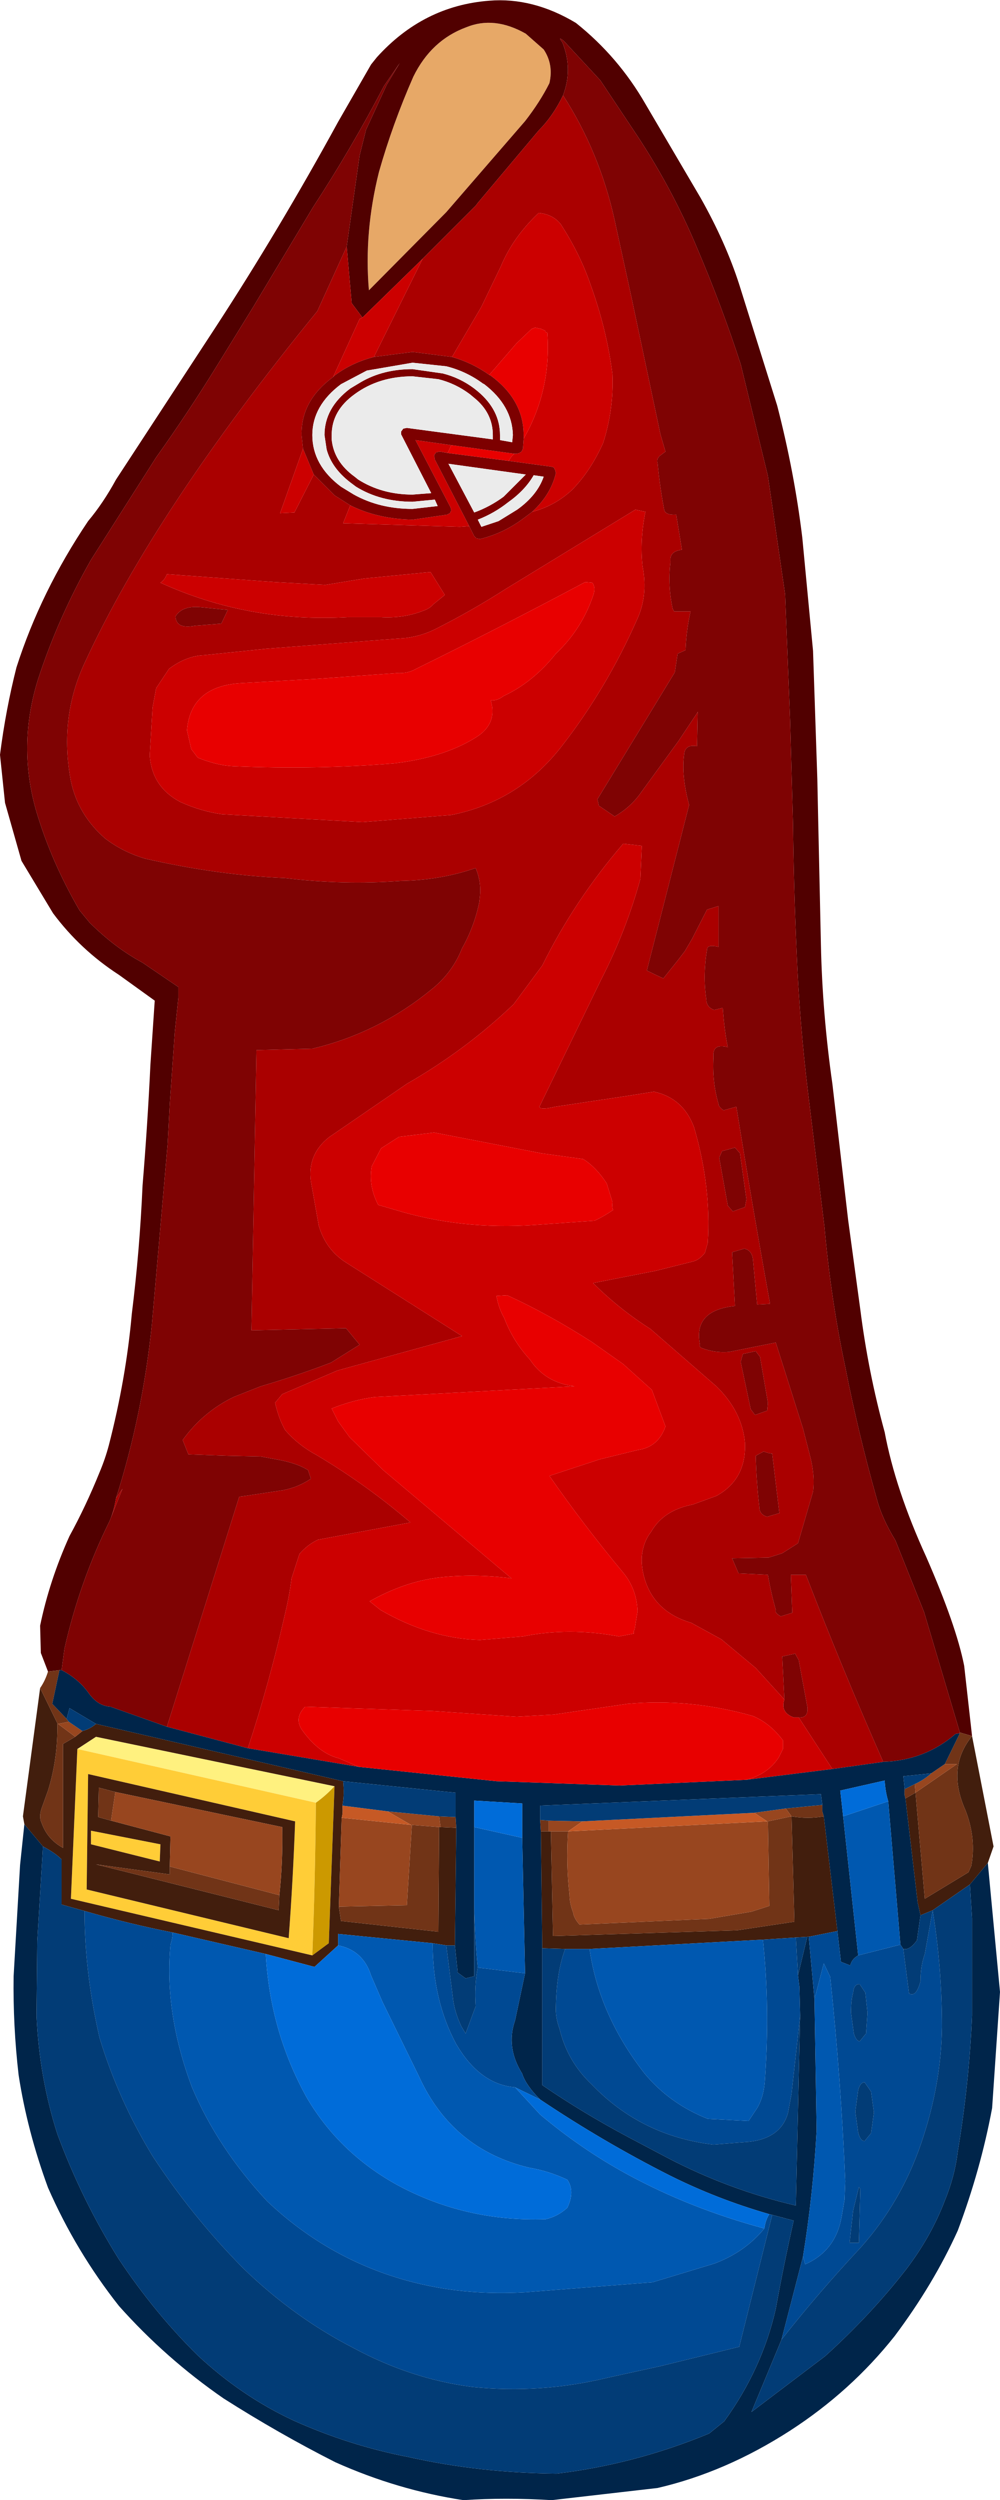 <?xml version="1.0" encoding="UTF-8" standalone="no"?>
<svg xmlns:ffdec="https://www.free-decompiler.com/flash" xmlns:xlink="http://www.w3.org/1999/xlink" ffdec:objectType="shape" height="174.4px" width="69.8px" xmlns="http://www.w3.org/2000/svg">
  <g transform="matrix(1.0, 0.0, 0.0, 1.0, 32.6, 136.0)">
    <path d="M5.75 -130.2 Q5.1 -128.9 4.05 -127.55 L-1.45 -121.2 -6.85 -115.75 Q-7.2 -119.8 -6.15 -124.0 -5.2 -127.35 -3.75 -130.65 -2.5 -133.2 -0.05 -134.1 1.9 -134.9 4.1 -133.65 L5.35 -132.55 Q6.05 -131.5 5.75 -130.2" fill="#e7a867" fill-rule="evenodd" stroke="none"/>
    <path d="M34.4 -15.15 L31.9 -23.55 29.9 -28.55 Q28.95 -30.1 28.6 -31.45 27.3 -36.05 26.4 -40.65 25.4 -45.35 24.95 -50.4 L23.8 -59.8 Q23.2 -64.75 23.0 -69.7 22.8 -74.15 22.75 -78.6 L22.55 -85.75 22.2 -94.55 21.0 -102.8 19.1 -110.6 Q17.8 -114.6 16.1 -118.6 14.25 -123.05 11.5 -127.1 L9.3 -130.4 6.75 -133.15 Q6.3 -133.5 6.65 -133.05 7.4 -131.2 6.7 -129.35 6.0 -127.9 5.0 -126.9 L0.75 -121.85 0.6 -121.65 -1.95 -119.1 -3.1 -117.95 -7.3 -113.85 -8.05 -114.85 -8.4 -118.8 -7.5 -125.15 -7.05 -126.95 -5.6 -130.1 -4.7 -131.6 -5.8 -130.0 Q-8.1 -125.6 -10.75 -121.55 L-14.95 -114.55 -17.45 -110.5 Q-19.45 -107.25 -21.7 -104.1 L-26.25 -96.95 Q-28.55 -92.9 -29.95 -88.6 -31.4 -83.95 -30.05 -79.35 -29.0 -75.85 -27.05 -72.5 L-26.35 -71.65 Q-24.6 -69.9 -22.65 -68.85 L-20.15 -67.15 -20.15 -67.05 -20.15 -66.4 -20.4 -64.0 -20.75 -59.0 -20.9 -56.2 -22.0 -43.6 Q-22.65 -37.3 -24.5 -31.5 -24.65 -30.6 -24.95 -29.9 -27.05 -25.65 -28.1 -21.0 L-28.3 -19.5 -28.45 -19.5 -29.25 -19.4 -29.75 -20.7 -29.8 -22.6 Q-29.15 -25.75 -27.75 -28.85 -26.6 -30.95 -25.65 -33.3 -25.25 -34.25 -25.0 -35.2 -23.8 -39.85 -23.4 -44.35 -22.85 -48.75 -22.65 -53.3 -22.3 -57.55 -22.1 -61.75 L-21.8 -66.2 -24.3 -68.0 Q-27.0 -69.75 -28.9 -72.3 L-31.1 -75.95 -32.25 -80.0 -32.6 -83.35 Q-32.2 -86.5 -31.45 -89.45 -29.75 -94.75 -26.45 -99.65 -25.4 -100.9 -24.5 -102.55 L-17.6 -113.1 Q-13.1 -120.0 -9.0 -127.5 L-6.7 -131.5 -6.3 -132.0 Q-3.05 -135.6 1.55 -135.95 4.6 -136.2 7.6 -134.4 10.55 -132.05 12.45 -128.75 L16.3 -122.2 Q18.05 -119.1 19.0 -116.15 L21.65 -107.7 Q22.85 -103.05 23.4 -98.5 L24.15 -90.6 24.45 -81.65 24.5 -79.25 24.7 -70.1 Q24.8 -65.3 25.5 -60.4 L26.6 -50.9 27.45 -44.65 Q28.0 -40.3 29.15 -36.1 29.9 -32.1 32.05 -27.4 34.15 -22.6 34.7 -19.8 L35.25 -14.9 34.4 -15.15 M5.75 -130.2 Q6.05 -131.5 5.35 -132.55 L4.1 -133.65 Q1.9 -134.9 -0.05 -134.1 -2.5 -133.2 -3.75 -130.65 -5.2 -127.35 -6.15 -124.0 -7.2 -119.8 -6.85 -115.75 L-1.45 -121.2 4.05 -127.55 Q5.1 -128.9 5.75 -130.2" fill="#510000" fill-rule="evenodd" stroke="none"/>
    <path d="M6.7 -129.35 Q9.25 -125.4 10.3 -120.65 L11.5 -115.15 13.5 -105.7 13.85 -104.5 13.45 -104.2 Q13.2 -103.95 13.3 -103.7 13.45 -102.1 13.75 -100.5 13.8 -100.05 14.6 -100.1 L15.0 -97.65 Q14.1 -97.55 14.2 -96.8 14.0 -95.2 14.35 -93.55 L14.45 -93.35 15.6 -93.35 Q15.3 -92.0 15.25 -90.65 L14.7 -90.4 14.5 -89.1 9.1 -80.25 9.2 -79.8 10.3 -79.05 Q11.45 -79.7 12.2 -80.8 L14.75 -84.3 16.05 -86.25 16.1 -86.35 16.05 -83.95 Q15.2 -84.1 15.15 -83.35 14.95 -81.9 15.5 -79.85 L12.55 -68.3 Q13.05 -68.05 13.7 -67.75 L14.7 -69.0 15.2 -69.65 15.7 -70.5 16.75 -72.55 17.55 -72.8 17.55 -69.95 Q16.75 -70.15 16.75 -69.75 16.45 -67.95 16.7 -66.3 16.7 -65.75 17.25 -65.55 L17.85 -65.7 Q17.95 -64.2 18.2 -62.95 17.1 -63.25 17.2 -62.25 17.1 -60.55 17.55 -59.0 17.55 -58.8 17.9 -58.55 L18.8 -58.8 Q19.9 -51.95 21.15 -45.05 L20.25 -45.0 19.95 -48.2 Q19.85 -48.8 19.35 -48.9 L18.5 -48.65 18.7 -44.9 Q15.8 -44.6 16.25 -42.25 16.2 -42.15 16.3 -42.0 17.3 -41.6 18.3 -41.7 L21.55 -42.35 23.45 -36.35 23.9 -34.6 Q24.3 -33.15 24.15 -31.95 L23.1 -28.35 22.0 -27.65 21.05 -27.35 18.5 -27.3 18.95 -26.25 21.0 -26.15 Q21.2 -24.95 21.55 -23.7 21.45 -23.5 21.9 -23.25 L22.7 -23.5 22.6 -26.15 23.65 -26.15 Q26.2 -19.55 29.05 -13.1 L25.5 -12.6 23.15 -16.2 Q23.85 -16.15 23.75 -16.95 L23.15 -20.2 22.9 -20.65 22.0 -20.45 22.15 -17.45 20.15 -19.65 17.75 -21.65 15.65 -22.8 Q13.1 -23.55 12.4 -25.85 12.15 -26.7 12.2 -27.45 12.3 -28.45 12.85 -29.15 13.7 -30.65 15.75 -31.05 L17.4 -31.65 Q19.5 -32.8 19.4 -35.35 19.2 -37.55 17.4 -39.3 L12.8 -43.3 Q10.6 -44.7 8.8 -46.5 L13.15 -47.35 15.75 -48.0 Q16.2 -48.1 16.6 -48.6 L16.8 -49.3 Q17.05 -53.25 15.85 -57.35 15.1 -59.4 13.05 -59.85 L11.15 -59.55 6.15 -58.8 Q5.1 -58.55 5.05 -58.8 L9.35 -67.65 Q11.1 -71.05 12.1 -74.7 L12.2 -77.0 10.9 -77.15 Q7.5 -73.2 5.25 -68.65 L3.25 -65.95 Q-0.1 -62.75 -4.2 -60.4 L-9.45 -56.8 -9.6 -56.7 Q-11.15 -55.5 -10.9 -53.6 L-10.35 -50.5 Q-9.85 -48.8 -8.4 -47.9 L-0.35 -42.8 -9.05 -40.4 -12.9 -38.75 -13.4 -38.15 Q-13.15 -37.05 -12.7 -36.25 -11.8 -35.2 -10.5 -34.5 -7.05 -32.45 -3.95 -29.8 L-10.4 -28.6 Q-11.15 -28.25 -11.7 -27.6 L-12.25 -25.9 Q-12.4 -24.7 -12.7 -23.45 -13.8 -18.6 -15.3 -14.05 L-20.95 -15.55 -15.9 -31.6 -15.5 -31.65 -12.85 -32.05 Q-11.8 -32.25 -10.9 -32.85 L-11.1 -33.45 Q-11.8 -33.9 -13.05 -34.15 L-14.4 -34.4 -16.65 -34.45 -19.45 -34.55 -19.85 -35.55 Q-18.45 -37.5 -16.3 -38.55 L-14.4 -39.3 Q-11.85 -40.05 -9.5 -40.95 L-7.5 -42.2 -8.45 -43.35 -15.05 -43.2 -14.7 -62.75 -10.8 -62.85 Q-6.15 -63.95 -2.4 -67.05 -1.0 -68.2 -0.35 -69.85 0.5 -71.35 0.85 -73.05 L0.9 -73.5 Q1.0 -74.5 0.6 -75.45 -1.85 -74.6 -4.65 -74.55 -8.6 -74.25 -12.7 -74.75 -17.4 -74.95 -22.45 -76.1 -24.0 -76.55 -25.25 -77.5 -27.15 -79.15 -27.65 -81.5 -28.5 -85.95 -26.65 -89.85 -21.75 -100.45 -10.45 -114.3 L-8.4 -118.8 -8.05 -114.85 -7.3 -113.85 -7.5 -113.75 -9.35 -109.7 Q-11.6 -108.05 -11.55 -105.65 L-11.45 -104.7 -13.05 -100.2 -12.05 -100.25 -10.7 -102.9 -9.25 -101.45 -8.15 -100.75 -8.65 -99.5 -0.5 -99.25 0.15 -99.3 0.5 -98.6 0.65 -98.45 0.9 -98.4 Q2.55 -98.8 3.95 -99.85 L4.55 -100.3 Q6.1 -100.7 7.3 -101.8 8.6 -103.1 9.5 -105.1 10.25 -107.45 10.15 -109.9 9.75 -113.05 8.6 -116.2 7.9 -118.25 6.55 -120.35 6.0 -121.05 5.0 -121.15 3.2 -119.45 2.35 -117.4 L1.0 -114.6 -1.05 -111.1 -3.8 -111.45 -6.5 -111.1 -3.1 -117.95 -1.95 -119.1 0.6 -121.65 0.75 -121.85 5.0 -126.9 Q6.0 -127.9 6.7 -129.35 M-24.95 -29.9 Q-24.65 -30.6 -24.5 -31.5 L-24.05 -32.15 -24.95 -29.9 M11.75 -100.45 L2.75 -94.95 Q0.25 -93.35 -2.25 -92.1 -3.15 -91.65 -4.25 -91.5 L-14.0 -90.75 -18.35 -90.3 Q-19.6 -90.25 -20.8 -89.35 L-21.7 -88.0 -21.95 -86.65 -22.15 -83.3 Q-22.0 -81.1 -20.0 -80.05 -18.55 -79.4 -17.1 -79.2 L-7.3 -78.65 -1.1 -79.15 Q3.65 -80.1 6.65 -84.0 9.75 -88.0 11.85 -92.75 12.65 -94.45 12.25 -96.5 12.05 -98.3 12.45 -100.3 L11.75 -100.45 M17.6 -55.25 L18.2 -51.9 18.55 -51.5 19.4 -51.8 19.5 -52.35 19.05 -55.55 18.7 -55.95 17.8 -55.7 17.6 -55.25 M19.1 -41.0 L19.8 -37.7 20.1 -37.3 20.95 -37.6 21.0 -38.15 20.45 -41.35 20.15 -41.75 19.25 -41.55 19.1 -41.0 M20.15 -34.45 Q20.2 -32.6 20.4 -30.9 20.4 -30.35 20.95 -30.2 L21.8 -30.45 21.3 -34.6 21.0 -34.65 20.7 -34.75 20.15 -34.45 M-2.55 -96.1 L-7.15 -95.65 -9.9 -95.2 -13.45 -95.4 -20.95 -95.95 Q-21.1 -95.55 -21.4 -95.35 -15.25 -92.55 -8.3 -92.95 L-6.05 -92.95 Q-4.45 -92.85 -3.05 -93.4 -2.6 -93.55 -2.35 -93.85 L-1.55 -94.5 -2.55 -96.1 M-17.15 -92.5 L-16.7 -93.45 -18.65 -93.65 Q-19.9 -93.75 -20.35 -93.0 -20.3 -92.1 -19.0 -92.35 L-17.15 -92.5" fill="#aa0000" fill-rule="evenodd" stroke="none"/>
    <path d="M6.7 -129.35 Q7.4 -131.2 6.65 -133.05 6.3 -133.5 6.75 -133.15 L9.3 -130.4 11.5 -127.1 Q14.25 -123.05 16.1 -118.6 17.8 -114.6 19.1 -110.6 L21.0 -102.8 22.2 -94.55 22.55 -85.75 22.75 -78.6 Q22.8 -74.15 23.0 -69.7 23.2 -64.75 23.8 -59.8 L24.95 -50.4 Q25.4 -45.35 26.4 -40.65 27.3 -36.05 28.6 -31.45 28.95 -30.1 29.9 -28.55 L31.9 -23.55 34.4 -15.15 34.4 -15.1 34.1 -15.05 Q31.95 -13.2 29.05 -13.1 26.2 -19.55 23.65 -26.15 L22.6 -26.15 22.7 -23.5 21.9 -23.25 Q21.45 -23.5 21.55 -23.7 21.2 -24.95 21.0 -26.15 L18.95 -26.25 18.5 -27.3 21.05 -27.35 22.0 -27.65 23.1 -28.35 24.15 -31.95 Q24.3 -33.15 23.9 -34.6 L23.45 -36.35 21.55 -42.35 18.3 -41.7 Q17.3 -41.6 16.3 -42.0 16.2 -42.15 16.25 -42.25 15.8 -44.6 18.7 -44.9 L18.5 -48.65 19.35 -48.9 Q19.85 -48.8 19.95 -48.2 L20.25 -45.0 21.15 -45.05 Q19.9 -51.95 18.8 -58.8 L17.9 -58.55 Q17.55 -58.8 17.55 -59.0 17.1 -60.55 17.2 -62.25 17.1 -63.25 18.2 -62.95 17.95 -64.2 17.85 -65.7 L17.25 -65.55 Q16.7 -65.75 16.7 -66.3 16.45 -67.95 16.75 -69.75 16.75 -70.15 17.55 -69.95 L17.55 -72.8 16.75 -72.55 15.7 -70.5 15.2 -69.65 14.7 -69.0 13.7 -67.75 Q13.05 -68.05 12.55 -68.3 L15.5 -79.85 Q14.95 -81.9 15.15 -83.35 15.2 -84.1 16.05 -83.95 L16.1 -86.35 16.05 -86.25 14.75 -84.3 12.2 -80.8 Q11.45 -79.7 10.3 -79.05 L9.2 -79.8 9.1 -80.25 14.5 -89.1 14.7 -90.4 15.25 -90.65 Q15.3 -92.0 15.6 -93.35 L14.45 -93.35 14.35 -93.55 Q14.0 -95.2 14.2 -96.8 14.1 -97.55 15.0 -97.65 L14.6 -100.1 Q13.8 -100.05 13.75 -100.5 13.45 -102.1 13.3 -103.7 13.2 -103.95 13.45 -104.2 L13.85 -104.5 13.5 -105.7 11.5 -115.15 10.3 -120.65 Q9.25 -125.4 6.7 -129.35 M-28.3 -19.5 L-28.1 -21.0 Q-27.05 -25.65 -24.95 -29.9 L-24.05 -32.15 -24.5 -31.5 Q-22.65 -37.3 -22.0 -43.6 L-20.9 -56.2 -20.75 -59.0 -20.4 -64.0 -20.15 -66.4 -20.15 -67.05 -20.15 -67.15 -22.65 -68.85 Q-24.6 -69.9 -26.35 -71.65 L-27.05 -72.5 Q-29.0 -75.85 -30.05 -79.35 -31.4 -83.95 -29.95 -88.6 -28.55 -92.9 -26.25 -96.95 L-21.7 -104.1 Q-19.45 -107.25 -17.45 -110.5 L-14.95 -114.55 -10.75 -121.55 Q-8.1 -125.6 -5.8 -130.0 L-4.7 -131.6 -5.6 -130.1 -7.05 -126.95 -7.5 -125.15 -8.4 -118.8 -10.45 -114.3 Q-21.75 -100.45 -26.65 -89.85 -28.5 -85.95 -27.65 -81.5 -27.15 -79.15 -25.25 -77.5 -24.0 -76.55 -22.45 -76.1 -17.4 -74.95 -12.7 -74.75 -8.6 -74.25 -4.65 -74.55 -1.85 -74.6 0.6 -75.45 1.0 -74.5 0.9 -73.5 L0.85 -73.05 Q0.5 -71.35 -0.35 -69.85 -1.0 -68.2 -2.4 -67.05 -6.15 -63.95 -10.8 -62.85 L-14.7 -62.75 -15.05 -43.2 -8.45 -43.35 -7.5 -42.2 -9.5 -40.95 Q-11.85 -40.05 -14.4 -39.3 L-16.3 -38.55 Q-18.45 -37.5 -19.85 -35.55 L-19.45 -34.55 -16.65 -34.45 -14.4 -34.4 -13.05 -34.15 Q-11.8 -33.9 -11.1 -33.45 L-10.9 -32.85 Q-11.8 -32.25 -12.85 -32.05 L-15.5 -31.65 -15.9 -31.6 -20.95 -15.55 -24.9 -16.95 Q-25.8 -17.0 -26.45 -17.95 -27.15 -18.9 -28.3 -19.5 M22.15 -17.45 L22.0 -20.45 22.9 -20.65 23.15 -20.2 23.75 -16.95 Q23.85 -16.15 23.15 -16.2 L22.8 -16.2 Q21.85 -16.55 22.15 -17.45 M20.15 -34.45 L20.7 -34.75 21.0 -34.65 21.3 -34.6 21.8 -30.45 20.95 -30.2 Q20.4 -30.35 20.4 -30.9 20.2 -32.6 20.15 -34.45 M19.1 -41.0 L19.25 -41.55 20.15 -41.75 20.45 -41.35 21.0 -38.15 20.95 -37.6 20.1 -37.3 19.8 -37.7 19.1 -41.0 M17.6 -55.25 L17.8 -55.7 18.7 -55.95 19.05 -55.55 19.5 -52.35 19.4 -51.8 18.55 -51.5 18.2 -51.9 17.6 -55.25 M-17.15 -92.5 L-19.0 -92.35 Q-20.3 -92.1 -20.35 -93.0 -19.9 -93.75 -18.65 -93.65 L-16.7 -93.45 -17.15 -92.5" fill="#7f0303" fill-rule="evenodd" stroke="none"/>
    <path d="M-7.3 -113.85 L-3.1 -117.95 -6.5 -111.1 Q-8.05 -110.7 -9.25 -109.8 L-9.35 -109.7 -7.5 -113.75 -7.3 -113.85 M-1.05 -111.1 L1.0 -114.6 2.35 -117.4 Q3.2 -119.45 5.0 -121.15 6.0 -121.05 6.55 -120.35 7.9 -118.25 8.6 -116.2 9.75 -113.05 10.15 -109.9 10.25 -107.45 9.5 -105.1 8.6 -103.1 7.3 -101.8 6.1 -100.7 4.55 -100.3 5.85 -101.5 6.2 -103.0 L6.15 -103.2 6.05 -103.4 5.85 -103.45 2.9 -103.85 3.1 -104.15 3.3 -104.35 3.45 -104.35 3.65 -104.4 3.8 -104.5 3.9 -104.7 3.95 -105.4 Q5.9 -108.8 5.6 -112.8 5.45 -112.8 5.45 -112.95 5.25 -113.0 5.2 -113.05 L4.75 -113.15 4.5 -113.05 3.45 -112.05 1.55 -109.85 Q0.35 -110.7 -1.05 -111.1 M0.15 -99.3 L-0.5 -99.25 -8.65 -99.5 -8.15 -100.75 Q-6.25 -99.8 -3.8 -99.75 L-1.4 -100.1 -1.2 -100.2 -1.1 -100.4 -1.15 -100.6 -3.6 -105.3 -1.1 -104.95 -1.35 -104.4 -1.9 -104.5 -2.15 -104.45 -2.3 -104.25 -2.25 -103.95 0.15 -99.3 M-10.7 -102.9 L-12.05 -100.25 -13.05 -100.2 -11.45 -104.7 -10.7 -102.9 M11.75 -100.45 L12.45 -100.3 Q12.05 -98.3 12.25 -96.5 12.65 -94.45 11.85 -92.75 9.75 -88.0 6.65 -84.0 3.65 -80.1 -1.1 -79.15 L-7.3 -78.65 -17.1 -79.2 Q-18.55 -79.4 -20.0 -80.05 -22.0 -81.1 -22.15 -83.3 L-21.95 -86.65 -21.7 -88.0 -20.8 -89.35 Q-19.6 -90.25 -18.35 -90.3 L-14.0 -90.75 -4.25 -91.5 Q-3.15 -91.65 -2.25 -92.1 0.25 -93.35 2.75 -94.95 L11.75 -100.45 M6.2 -90.4 Q8.0 -92.1 8.8 -94.45 9.0 -95.0 8.75 -95.35 L8.25 -95.4 Q2.05 -92.1 -3.55 -89.35 -4.15 -89.0 -4.9 -89.05 L-10.45 -88.65 -15.75 -88.35 Q-19.3 -88.15 -19.55 -85.05 L-19.25 -83.75 -18.8 -83.15 Q-17.45 -82.6 -16.3 -82.55 -10.5 -82.3 -5.1 -82.75 -1.65 -83.15 0.6 -84.55 2.15 -85.5 1.65 -87.15 2.1 -87.1 2.55 -87.45 4.6 -88.4 6.2 -90.4 M-15.3 -14.05 Q-13.8 -18.6 -12.7 -23.45 -12.4 -24.7 -12.25 -25.9 L-11.7 -27.6 Q-11.15 -28.25 -10.4 -28.6 L-3.95 -29.8 Q-7.05 -32.45 -10.5 -34.5 -11.8 -35.2 -12.7 -36.25 -13.15 -37.05 -13.4 -38.15 L-12.9 -38.75 -9.05 -40.4 -0.35 -42.8 -8.4 -47.9 Q-9.85 -48.8 -10.35 -50.5 L-10.9 -53.6 Q-11.15 -55.5 -9.6 -56.7 L-9.45 -56.8 -4.2 -60.4 Q-0.1 -62.75 3.25 -65.95 L5.25 -68.65 Q7.5 -73.2 10.9 -77.15 L12.2 -77.0 12.1 -74.7 Q11.1 -71.05 9.35 -67.65 L5.05 -58.8 Q5.1 -58.55 6.15 -58.8 L11.15 -59.55 13.05 -59.85 Q15.1 -59.4 15.85 -57.35 17.05 -53.25 16.8 -49.3 L16.6 -48.6 Q16.2 -48.1 15.75 -48.0 L13.15 -47.35 8.8 -46.5 Q10.6 -44.7 12.8 -43.3 L17.4 -39.3 Q19.2 -37.55 19.4 -35.35 19.5 -32.8 17.4 -31.65 L15.75 -31.05 Q13.7 -30.65 12.85 -29.15 12.3 -28.45 12.2 -27.45 12.15 -26.7 12.4 -25.85 13.1 -23.55 15.65 -22.8 L17.75 -21.65 20.15 -19.65 22.15 -17.45 Q21.85 -16.55 22.8 -16.2 L23.15 -16.2 25.5 -12.6 19.5 -11.85 Q21.0 -12.25 21.75 -13.4 L22.05 -14.0 22.05 -14.6 Q21.15 -15.8 19.95 -16.3 15.55 -17.55 11.2 -17.15 L6.05 -16.4 3.45 -16.25 -2.4 -16.65 -11.3 -16.95 Q-12.1 -16.15 -11.5 -15.3 -10.35 -13.7 -8.95 -13.35 L-7.55 -12.75 -15.3 -14.05 M8.9 -50.85 Q9.55 -51.15 10.2 -51.6 10.1 -51.8 10.15 -52.15 L9.75 -53.45 Q9.0 -54.6 8.1 -55.15 L5.2 -55.55 -2.3 -57.0 -4.75 -56.7 -6.0 -55.9 -6.65 -54.65 Q-6.9 -53.3 -6.2 -51.95 L-5.0 -51.6 Q-0.4 -50.2 4.7 -50.55 L8.9 -50.85 M12.9 -39.05 L10.9 -40.85 8.7 -42.4 Q5.65 -44.35 2.8 -45.65 L2.05 -45.6 Q2.2 -44.75 2.6 -44.05 3.2 -42.45 4.4 -41.15 5.45 -39.55 7.5 -39.3 L-6.45 -38.55 Q-7.95 -38.35 -9.45 -37.75 L-9.0 -36.85 -8.2 -35.75 -5.85 -33.45 3.1 -25.9 Q0.45 -26.25 -2.05 -25.95 -4.4 -25.65 -6.8 -24.3 L-6.05 -23.7 Q-2.6 -21.7 0.9 -21.6 L3.9 -21.85 Q7.1 -22.5 10.6 -21.85 L11.65 -22.05 Q11.6 -22.2 11.7 -22.35 L11.9 -23.6 Q11.85 -25.15 10.9 -26.3 8.15 -29.6 5.75 -33.05 L9.25 -34.2 11.9 -34.85 Q13.35 -35.05 13.85 -36.5 L12.9 -39.05 M-2.55 -96.1 L-1.55 -94.5 -2.35 -93.85 Q-2.6 -93.55 -3.05 -93.4 -4.45 -92.85 -6.05 -92.95 L-8.3 -92.95 Q-15.25 -92.55 -21.4 -95.35 -21.1 -95.55 -20.95 -95.95 L-13.45 -95.4 -9.9 -95.2 -7.15 -95.65 -2.55 -96.1" fill="#cc0000" fill-rule="evenodd" stroke="none"/>
    <path d="M-27.2 -14.0 L-25.9 -14.85 -9.25 -11.4 Q-9.85 -10.75 -10.55 -10.25 L-27.2 -14.0" fill="#fff17f" fill-rule="evenodd" stroke="none"/>
    <path d="M-10.8 0.4 L-27.65 -3.55 -27.2 -14.0 -10.55 -10.25 Q-10.6 -4.75 -10.8 0.4 M-26.25 -8.3 L-21.4 -7.35 -21.45 -6.15 -26.25 -7.35 -26.25 -8.3 M-26.45 -12.25 L-26.55 -4.2 -12.45 -0.8 Q-12.15 -4.8 -12.0 -8.95 L-26.45 -12.25" fill="#ffcd37" fill-rule="evenodd" stroke="none"/>
    <path d="M-9.25 -11.4 L-9.65 -0.45 -10.8 0.4 Q-10.6 -4.75 -10.55 -10.25 -9.85 -10.75 -9.25 -11.4" fill="#cc9900" fill-rule="evenodd" stroke="none"/>
    <path d="M5.7 -8.25 L5.85 -8.25 6.0 -0.95 18.85 -1.35 22.85 -1.95 22.65 -9.3 Q23.8 -9.1 24.9 -9.3 L25.85 -1.3 23.85 -0.9 23.75 -0.9 22.95 -0.85 20.65 -0.7 8.55 -0.05 6.85 -0.05 5.25 -0.1 5.15 -8.25 5.7 -8.25 M-29.6 -7.2 L-30.9 -8.75 -31.0 -9.3 -29.8 -18.25 -28.6 -15.8 Q-28.55 -13.35 -29.25 -11.1 L-29.7 -9.85 Q-29.9 -9.25 -29.7 -8.85 -29.3 -7.7 -28.2 -7.1 L-28.2 -14.35 -27.35 -14.85 -26.85 -15.25 Q-26.3 -15.4 -25.9 -15.75 L-8.65 -11.75 Q-8.55 -10.8 -8.7 -10.05 -8.65 -9.55 -8.75 -9.2 L-8.95 -3.0 -8.8 -2.0 -2.0 -1.25 -1.95 -8.55 -1.85 -8.55 -0.75 -8.5 -0.85 -0.3 -1.45 -0.3 -2.4 -0.45 -9.0 -1.1 -9.0 -0.3 -10.65 1.2 -14.05 0.3 -20.55 -1.2 Q-23.6 -1.8 -26.7 -2.7 L-28.3 -3.15 -28.3 -6.3 Q-28.75 -6.75 -29.6 -7.2 M36.35 -6.05 L35.1 -4.55 32.5 -2.75 31.65 -2.4 31.45 -3.3 30.6 -10.55 31.3 -10.95 31.95 -3.55 35.0 -5.4 35.2 -5.85 Q35.55 -7.75 34.8 -9.7 33.45 -12.7 35.25 -14.9 L36.75 -7.2 36.35 -6.05 M-9.25 -11.4 L-25.9 -14.85 -27.2 -14.0 -27.65 -3.55 -10.8 0.4 -9.65 -0.45 -9.25 -11.4 M-24.55 -11.0 L-25.7 -11.3 -25.75 -9.25 -24.85 -9.0 -20.7 -7.9 -20.75 -5.8 -20.75 -5.25 -25.9 -5.95 -13.15 -2.75 -13.1 -3.8 Q-12.85 -6.1 -12.9 -8.55 L-24.55 -11.0 M-26.25 -8.3 L-26.25 -7.35 -21.45 -6.15 -21.4 -7.35 -26.25 -8.3 M-26.45 -12.25 L-12.0 -8.95 Q-12.15 -4.8 -12.45 -0.8 L-26.55 -4.2 -26.45 -12.25" fill="#421e0d" fill-rule="evenodd" stroke="none"/>
    <path d="M34.4 -15.1 L34.4 -15.15 35.25 -14.9 Q33.45 -12.7 34.8 -9.7 35.55 -7.75 35.2 -5.85 L35.0 -5.4 31.95 -3.55 31.3 -10.95 30.6 -10.55 Q30.5 -10.8 30.55 -11.2 L31.25 -11.55 31.3 -10.95 34.2 -12.95 33.35 -12.95 34.4 -15.1 M-29.25 -19.4 L-28.45 -19.5 -28.95 -17.15 -27.95 -16.1 -27.8 -15.9 -28.55 -15.75 -27.35 -14.85 -28.2 -14.35 -28.2 -7.1 Q-29.3 -7.7 -29.7 -8.85 -29.9 -9.25 -29.7 -9.85 L-29.25 -11.1 Q-28.55 -13.35 -28.6 -15.8 L-29.8 -18.25 Q-29.45 -18.75 -29.25 -19.4 M5.85 -8.25 L7.05 -8.25 Q6.9 -5.95 7.15 -3.85 7.15 -3.25 7.4 -2.6 7.45 -2.2 7.85 -1.75 L16.9 -2.15 19.85 -2.65 21.1 -3.05 21.0 -8.95 22.65 -9.3 22.25 -9.85 24.8 -10.1 24.8 -9.65 24.9 -9.3 Q23.8 -9.1 22.65 -9.3 L22.85 -1.95 18.85 -1.35 6.0 -0.95 5.85 -8.25 M5.7 -9.0 L5.7 -8.25 5.15 -8.25 5.1 -9.05 5.7 -9.0 M-0.8 -9.25 L-0.75 -8.5 -1.85 -8.55 -1.95 -9.3 -0.8 -9.25 M-24.55 -11.0 L-24.85 -9.0 -25.75 -9.25 -25.7 -11.3 -24.55 -11.0 M-20.75 -5.8 L-13.1 -3.8 -13.15 -2.75 -25.9 -5.95 -20.75 -5.25 -20.75 -5.8 M-8.95 -3.0 L-4.2 -3.1 -3.85 -8.7 -1.95 -8.55 -2.0 -1.25 -8.8 -2.0 -8.95 -3.0" fill="#713417" fill-rule="evenodd" stroke="none"/>
    <path d="M5.85 -8.25 L5.7 -8.25 5.7 -9.0 8.05 -8.95 7.05 -8.25 5.85 -8.25 M22.25 -9.85 L22.65 -9.3 21.0 -8.95 21.1 -3.05 19.85 -2.65 16.9 -2.15 7.85 -1.75 Q7.45 -2.2 7.4 -2.6 7.15 -3.25 7.15 -3.85 6.9 -5.95 7.05 -8.25 L20.95 -8.95 20.05 -9.55 22.25 -9.85 M33.35 -12.95 L34.2 -12.95 31.3 -10.95 31.25 -11.55 Q31.9 -11.85 32.4 -12.3 L33.35 -12.95 M-26.85 -15.25 L-27.35 -14.85 -28.55 -15.75 -27.8 -15.9 -26.85 -15.25 M-24.85 -9.0 L-24.55 -11.0 -12.9 -8.55 Q-12.85 -6.1 -13.1 -3.8 L-20.75 -5.8 -20.7 -7.9 -24.85 -9.0 M-1.95 -9.3 L-1.85 -8.55 -1.95 -8.55 -3.85 -8.7 -4.2 -3.1 -8.95 -3.0 -8.75 -9.2 -3.9 -8.7 -5.55 -9.65 -1.95 -9.3" fill="#98461f" fill-rule="evenodd" stroke="none"/>
    <path d="M7.05 -8.25 L8.05 -8.95 20.05 -9.55 20.95 -8.95 7.05 -8.25 M-8.75 -9.2 Q-8.65 -9.55 -8.7 -10.05 L-5.55 -9.65 -3.9 -8.7 -8.75 -9.2" fill="#c65925" fill-rule="evenodd" stroke="none"/>
    <path d="M29.05 -13.1 Q31.95 -13.2 34.1 -15.05 L34.4 -15.1 33.35 -12.95 32.4 -12.3 30.45 -12.1 30.55 -11.2 Q30.5 -10.8 30.6 -10.55 L31.45 -3.3 31.65 -2.4 31.4 -0.65 Q30.9 0.05 30.45 -0.05 L30.25 -0.35 29.4 -10.35 Q29.2 -11.0 29.15 -11.8 L26.05 -11.1 26.25 -9.3 27.3 0.4 Q26.85 0.65 26.75 1.1 L26.1 0.85 25.85 -1.3 24.9 -9.3 24.8 -9.65 24.8 -10.1 24.7 -10.85 5.1 -10.05 5.1 -9.05 5.15 -8.25 5.25 -0.1 5.25 9.45 Q8.1 11.4 11.3 13.1 L13.95 14.5 Q18.25 16.75 22.95 17.85 L23.25 4.6 23.2 2.6 23.1 1.8 23.75 -0.9 23.85 -0.9 24.25 3.45 24.4 12.6 Q24.15 17.1 23.45 21.4 L21.95 27.2 19.85 32.25 25.0 28.35 Q28.2 25.45 30.65 22.3 32.4 20.0 33.35 17.5 34.05 15.8 34.25 14.1 35.05 9.3 35.25 4.6 L35.25 -2.2 35.1 -4.55 36.35 -6.05 37.2 2.95 36.65 11.05 Q35.85 15.35 34.25 19.6 32.55 23.35 29.85 26.95 26.8 30.8 22.55 33.55 18.05 36.45 13.3 37.55 L5.9 38.4 Q2.65 38.2 -0.25 38.4 -4.85 37.7 -9.2 35.75 -13.15 33.75 -17.0 31.3 -21.05 28.5 -24.3 24.85 -27.3 21.05 -29.25 16.6 -30.7 12.65 -31.3 8.75 -31.7 5.3 -31.65 1.85 L-31.2 -5.9 -30.9 -8.75 -29.6 -7.2 -30.0 -0.6 -30.05 4.65 Q-29.85 8.95 -28.6 12.85 -26.9 17.45 -24.3 21.6 -21.8 25.35 -18.8 28.3 -15.75 31.15 -12.1 32.85 -8.2 34.6 -4.05 35.4 0.9 36.5 6.25 36.55 11.7 35.9 16.9 33.75 L17.95 32.9 Q20.6 29.25 21.55 25.05 22.1 22.0 22.8 18.9 L21.3 18.5 21.1 18.45 Q17.45 17.4 14.15 15.75 9.5 13.4 5.1 10.45 4.1 9.45 3.85 8.65 2.7 6.8 3.35 4.95 L4.05 1.65 3.85 -7.8 3.85 -10.2 0.5 -10.4 0.5 -8.55 0.5 -3.05 0.5 1.85 -0.1 2.0 -0.65 1.6 -0.85 -0.3 -0.75 -8.5 -0.8 -9.25 -0.8 -10.95 -8.65 -11.75 -25.9 -15.75 -27.75 -16.85 -27.95 -16.1 -28.95 -17.15 -28.45 -19.5 -28.3 -19.5 Q-27.15 -18.9 -26.45 -17.95 -25.8 -17.0 -24.9 -16.95 L-20.95 -15.55 -15.3 -14.05 -7.55 -12.75 2.05 -11.75 10.65 -11.45 19.5 -11.85 25.5 -12.6 29.05 -13.1" fill="#00254a" fill-rule="evenodd" stroke="none"/>
    <path d="M6.85 -0.05 L8.55 -0.05 Q9.2 4.55 12.4 8.65 14.15 10.75 16.8 11.8 L19.65 11.95 20.25 11.05 Q20.75 10.2 20.8 8.95 21.15 4.0 20.65 -0.7 L22.95 -0.85 23.1 1.8 23.2 2.6 23.25 4.6 22.65 10.05 22.4 11.4 Q21.9 13.15 19.7 13.4 L17.2 13.6 Q12.15 13.0 8.7 9.4 7.0 7.8 6.45 5.5 6.15 4.7 6.2 3.9 6.25 1.55 6.85 -0.05 M23.85 -0.9 L25.85 -1.3 26.1 0.85 26.75 1.1 Q26.85 0.65 27.3 0.4 L30.25 -0.35 30.45 -0.05 30.85 3.05 Q31.35 3.35 31.65 2.2 31.65 1.15 31.95 0.3 L32.5 -2.75 Q33.15 1.25 33.15 5.4 33.1 9.4 31.7 13.5 30.3 17.6 27.5 20.75 24.55 23.9 21.95 27.2 L23.45 21.4 23.6 21.95 Q25.75 21.0 26.15 18.6 L26.35 17.45 26.4 16.15 Q26.1 9.05 25.35 1.9 L24.9 0.95 24.25 3.45 23.85 -0.9 M4.05 1.65 L3.35 4.95 Q2.7 6.8 3.85 8.65 4.1 9.45 5.1 10.45 L3.35 9.6 Q0.9 9.4 -0.75 6.6 -2.4 3.55 -2.4 -0.45 L-1.45 -0.3 -1.0 3.25 Q-0.9 4.3 -0.4 5.35 L-0.1 5.85 0.6 3.95 Q0.5 2.5 0.75 1.25 L4.05 1.65 M21.1 18.45 L21.3 18.5 19.0 27.7 13.5 29.05 9.85 29.85 Q5.1 31.0 0.35 30.5 -3.9 29.95 -7.9 27.8 -12.1 25.65 -15.65 22.2 -19.2 18.6 -21.95 14.4 -24.35 10.45 -25.65 6.15 -26.7 1.6 -26.7 -2.7 -23.6 -1.8 -20.55 -1.2 -20.55 -0.8 -20.7 -0.35 -21.15 4.4 -19.2 9.6 -17.4 13.85 -13.95 17.55 -10.2 21.1 -5.45 22.7 -1.0 24.2 4.05 23.9 L12.95 23.2 17.25 21.9 Q19.4 21.1 20.75 19.45 20.85 18.8 21.1 18.45 M27.95 4.4 L27.8 3.0 27.4 2.4 Q27.0 2.4 26.95 3.0 26.8 3.5 26.8 4.4 L27.0 5.85 Q27.15 6.35 27.4 6.4 L27.85 5.85 27.95 4.4 M28.4 11.35 L28.2 9.9 27.75 9.25 Q27.45 9.25 27.3 9.8 L27.1 11.3 27.3 12.75 Q27.45 13.35 27.75 13.35 L28.2 12.8 28.4 11.35 M26.95 18.2 L26.7 20.45 27.35 20.45 27.45 16.7 27.35 16.55 26.95 18.2" fill="#004993" fill-rule="evenodd" stroke="none"/>
    <path d="M8.55 -0.05 L20.65 -0.7 Q21.15 4.0 20.8 8.95 20.75 10.2 20.25 11.05 L19.65 11.95 16.8 11.8 Q14.15 10.75 12.4 8.65 9.2 4.55 8.55 -0.05 M3.85 -7.8 L4.05 1.65 0.75 1.25 Q0.55 -0.7 0.5 -3.05 L0.5 -8.55 3.85 -7.8 M23.45 21.4 Q24.15 17.1 24.4 12.6 L24.25 3.45 24.9 0.95 25.35 1.9 Q26.1 9.05 26.4 16.15 L26.35 17.45 26.15 18.6 Q25.75 21.0 23.6 21.95 L23.45 21.4 M26.25 -9.3 L29.4 -10.35 30.25 -0.35 27.3 0.4 26.25 -9.3 M20.75 19.45 Q19.4 21.1 17.25 21.9 L12.95 23.2 4.05 23.9 Q-1.0 24.2 -5.45 22.7 -10.2 21.1 -13.95 17.55 -17.4 13.85 -19.2 9.6 -21.15 4.4 -20.7 -0.35 -20.55 -0.8 -20.55 -1.2 L-14.05 0.3 Q-13.75 5.7 -11.2 10.3 -8.95 14.15 -4.9 16.4 -0.1 19.0 5.5 18.8 6.35 18.6 7.0 18.0 7.55 16.85 7.0 16.05 5.75 15.45 4.3 15.2 -1.05 13.9 -3.35 8.85 L-5.9 3.65 -6.7 1.8 Q-7.25 0.05 -9.0 -0.3 L-9.0 -1.1 -2.4 -0.45 Q-2.4 3.55 -0.75 6.6 0.9 9.4 3.35 9.6 L5.1 11.5 Q7.95 13.9 11.15 15.65 15.55 18.05 20.75 19.45" fill="#0058b0" fill-rule="evenodd" stroke="none"/>
    <path d="M0.5 -8.55 L0.5 -10.4 3.85 -10.2 3.85 -7.8 0.5 -8.55 M5.1 10.45 Q9.5 13.4 14.15 15.75 17.45 17.4 21.1 18.45 20.85 18.8 20.75 19.45 15.55 18.05 11.15 15.65 7.95 13.9 5.1 11.5 L3.35 9.6 5.1 10.45 M29.4 -10.35 L26.25 -9.3 26.05 -11.1 29.15 -11.8 Q29.2 -11.0 29.4 -10.35 M-9.0 -0.3 Q-7.25 0.05 -6.7 1.8 L-5.9 3.65 -3.35 8.85 Q-1.05 13.9 4.3 15.2 5.75 15.45 7.0 16.05 7.55 16.85 7.0 18.0 6.35 18.6 5.5 18.8 -0.1 19.0 -4.9 16.4 -8.95 14.15 -11.2 10.3 -13.75 5.7 -14.05 0.3 L-10.65 1.2 -9.0 -0.3" fill="#006cd9" fill-rule="evenodd" stroke="none"/>
    <path d="M8.05 -8.95 L5.7 -9.0 5.1 -9.05 5.1 -10.05 24.7 -10.85 24.8 -10.1 22.25 -9.85 20.05 -9.55 8.05 -8.95 M5.25 -0.1 L6.85 -0.05 Q6.25 1.55 6.2 3.9 6.15 4.7 6.45 5.5 7.0 7.8 8.7 9.4 12.15 13.0 17.2 13.6 L19.7 13.4 Q21.9 13.15 22.4 11.4 L22.65 10.05 23.25 4.6 22.95 17.85 Q18.25 16.75 13.95 14.5 L11.3 13.1 Q8.1 11.4 5.25 9.45 L5.25 -0.1 M22.95 -0.85 L23.75 -0.9 23.1 1.8 22.95 -0.85 M21.3 18.5 L22.8 18.9 Q22.1 22.0 21.55 25.05 20.6 29.25 17.95 32.9 L16.9 33.75 Q11.7 35.9 6.25 36.55 0.9 36.5 -4.05 35.4 -8.2 34.6 -12.1 32.85 -15.75 31.15 -18.8 28.3 -21.8 25.35 -24.3 21.6 -26.9 17.45 -28.6 12.85 -29.85 8.95 -30.05 4.65 L-30.0 -0.6 -29.6 -7.2 Q-28.75 -6.75 -28.3 -6.3 L-28.3 -3.15 -26.7 -2.7 Q-26.7 1.6 -25.65 6.15 -24.35 10.45 -21.95 14.4 -19.2 18.6 -15.65 22.2 -12.1 25.65 -7.9 27.8 -3.9 29.95 0.35 30.5 5.1 31.0 9.85 29.85 L13.5 29.05 19.0 27.7 21.3 18.5 M35.1 -4.55 L35.25 -2.2 35.25 4.6 Q35.05 9.3 34.25 14.1 34.05 15.8 33.35 17.5 32.4 20.0 30.65 22.3 28.2 25.45 25.0 28.35 L19.85 32.25 21.95 27.2 Q24.55 23.9 27.5 20.75 30.3 17.6 31.7 13.5 33.1 9.4 33.15 5.4 33.15 1.25 32.5 -2.75 L35.1 -4.55 M0.5 -3.05 Q0.55 -0.7 0.75 1.25 0.5 2.5 0.6 3.95 L-0.1 5.85 -0.4 5.35 Q-0.9 4.3 -1.0 3.25 L-1.45 -0.3 -0.85 -0.3 -0.65 1.6 -0.1 2.0 0.5 1.85 0.5 -3.05 M32.4 -12.3 Q31.9 -11.85 31.25 -11.55 L30.55 -11.2 30.45 -12.1 32.4 -12.3 M30.45 -0.05 Q30.9 0.05 31.4 -0.65 L31.65 -2.4 32.5 -2.75 31.95 0.3 Q31.65 1.15 31.65 2.2 31.35 3.35 30.85 3.05 L30.45 -0.05 M27.95 4.4 L27.85 5.85 27.4 6.4 Q27.15 6.35 27.0 5.85 L26.8 4.4 Q26.8 3.5 26.95 3.0 27.0 2.4 27.4 2.4 L27.8 3.0 27.95 4.4 M26.95 18.2 L27.35 16.55 27.45 16.7 27.35 20.45 26.7 20.45 26.95 18.2 M28.4 11.35 L28.2 12.8 27.75 13.35 Q27.45 13.35 27.3 12.75 L27.1 11.3 27.3 9.8 Q27.45 9.25 27.75 9.25 L28.2 9.9 28.4 11.35 M-27.95 -16.1 L-27.75 -16.85 -25.9 -15.75 Q-26.3 -15.4 -26.85 -15.25 L-27.8 -15.9 -27.95 -16.1 M-8.65 -11.75 L-0.8 -10.95 -0.8 -9.25 -1.95 -9.3 -5.55 -9.65 -8.7 -10.05 Q-8.55 -10.8 -8.65 -11.75" fill="#023c76" fill-rule="evenodd" stroke="none"/>
    <path d="M1.55 -109.85 L3.45 -112.05 4.5 -113.05 4.75 -113.15 5.2 -113.05 Q5.25 -113.0 5.45 -112.95 5.45 -112.8 5.6 -112.8 5.9 -108.8 3.95 -105.4 L3.95 -105.65 Q3.95 -108.1 1.65 -109.8 L1.55 -109.85 M3.3 -104.35 L3.1 -104.15 2.9 -103.85 -1.35 -104.4 -1.1 -104.95 3.3 -104.35 M6.2 -90.4 Q4.6 -88.4 2.55 -87.45 2.1 -87.1 1.65 -87.15 2.15 -85.5 0.6 -84.55 -1.65 -83.15 -5.1 -82.75 -10.5 -82.3 -16.3 -82.55 -17.45 -82.6 -18.8 -83.15 L-19.25 -83.75 -19.55 -85.05 Q-19.3 -88.15 -15.75 -88.35 L-10.45 -88.65 -4.9 -89.05 Q-4.15 -89.0 -3.55 -89.35 2.05 -92.1 8.25 -95.4 L8.75 -95.35 Q9.0 -95.0 8.8 -94.45 8.0 -92.1 6.2 -90.4 M8.9 -50.85 L4.7 -50.55 Q-0.4 -50.2 -5.0 -51.6 L-6.2 -51.95 Q-6.9 -53.3 -6.65 -54.65 L-6.0 -55.9 -4.75 -56.7 -2.3 -57.0 5.2 -55.55 8.1 -55.15 Q9.0 -54.6 9.75 -53.45 L10.15 -52.15 Q10.1 -51.8 10.2 -51.6 9.55 -51.15 8.9 -50.85 M12.9 -39.05 L13.85 -36.5 Q13.35 -35.05 11.9 -34.85 L9.25 -34.2 5.75 -33.05 Q8.15 -29.6 10.9 -26.3 11.85 -25.15 11.9 -23.6 L11.7 -22.35 Q11.6 -22.2 11.65 -22.05 L10.6 -21.85 Q7.1 -22.5 3.9 -21.85 L0.9 -21.6 Q-2.6 -21.7 -6.05 -23.7 L-6.8 -24.3 Q-4.4 -25.65 -2.05 -25.95 0.45 -26.25 3.1 -25.9 L-5.85 -33.45 -8.2 -35.75 -9.0 -36.85 -9.45 -37.75 Q-7.95 -38.35 -6.45 -38.55 L7.5 -39.3 Q5.45 -39.55 4.4 -41.15 3.2 -42.45 2.6 -44.05 2.2 -44.75 2.05 -45.6 L2.8 -45.65 Q5.65 -44.35 8.7 -42.4 L10.9 -40.85 12.9 -39.05 M-7.55 -12.75 L-8.95 -13.35 Q-10.35 -13.7 -11.5 -15.3 -12.1 -16.15 -11.3 -16.95 L-2.4 -16.65 3.45 -16.25 6.05 -16.4 11.2 -17.15 Q15.55 -17.55 19.95 -16.3 21.15 -15.8 22.05 -14.6 L22.05 -14.0 21.75 -13.4 Q21.0 -12.25 19.5 -11.85 L10.65 -11.45 2.05 -11.75 -7.55 -12.75" fill="#e80000" fill-rule="evenodd" stroke="none"/>
    <path d="M4.55 -100.3 L3.95 -99.85 Q2.55 -98.8 0.9 -98.4 L0.65 -98.45 0.5 -98.6 0.15 -99.3 -2.25 -103.95 -2.3 -104.25 -2.15 -104.45 -1.9 -104.5 -1.35 -104.4 2.9 -103.85 5.85 -103.45 6.05 -103.4 6.15 -103.2 6.2 -103.0 Q5.85 -101.5 4.55 -100.3 M-8.15 -100.75 L-9.25 -101.45 -10.7 -102.9 -11.45 -104.7 -11.55 -105.65 Q-11.6 -108.05 -9.35 -109.7 L-9.25 -109.8 Q-8.05 -110.7 -6.5 -111.1 L-3.8 -111.45 -1.05 -111.1 Q0.35 -110.7 1.55 -109.85 L1.65 -109.8 Q3.95 -108.1 3.95 -105.65 L3.95 -105.4 3.9 -104.7 3.8 -104.5 3.65 -104.4 3.45 -104.35 3.3 -104.35 -1.1 -104.95 -3.6 -105.3 -1.15 -100.6 -1.1 -100.4 -1.2 -100.2 -1.4 -100.1 -3.8 -99.75 Q-6.25 -99.8 -8.15 -100.75 M2.3 -105.65 L2.3 -105.3 3.15 -105.15 3.2 -105.65 Q3.15 -107.7 1.2 -109.2 L1.1 -109.25 Q-0.05 -110.1 -1.45 -110.45 L-3.8 -110.7 -7.0 -110.15 -8.8 -109.2 Q-10.8 -107.7 -10.8 -105.65 -10.8 -104.6 -10.3 -103.7 -9.8 -102.8 -8.8 -102.05 L-7.9 -101.5 Q-6.1 -100.5 -3.8 -100.5 L-2.05 -100.7 -2.25 -101.15 -3.8 -101.0 Q-6.05 -101.0 -7.75 -102.05 L-8.15 -102.35 Q-9.45 -103.35 -9.8 -104.65 L-9.95 -105.65 Q-9.95 -107.55 -8.15 -108.9 L-7.4 -109.35 Q-5.85 -110.25 -3.8 -110.25 L-1.7 -109.95 Q-0.5 -109.65 0.5 -108.9 L0.75 -108.7 Q2.3 -107.4 2.3 -105.65 M4.1 -102.9 L-1.3 -103.65 0.5 -100.25 Q1.6 -100.65 2.55 -101.35 L4.1 -102.9 M5.35 -102.75 L4.65 -102.85 Q4.05 -101.8 2.85 -100.95 1.9 -100.2 0.75 -99.75 L1.0 -99.25 2.2 -99.65 3.5 -100.45 Q4.9 -101.45 5.35 -102.75 M1.8 -105.35 L1.8 -105.65 Q1.8 -107.2 0.5 -108.25 L0.2 -108.5 Q-0.8 -109.25 -2.0 -109.55 L-3.8 -109.75 Q-6.15 -109.75 -7.85 -108.5 -9.45 -107.35 -9.45 -105.65 L-9.45 -105.35 Q-9.3 -103.8 -7.85 -102.75 L-7.6 -102.55 Q-5.95 -101.5 -3.8 -101.5 L-2.5 -101.6 -4.55 -105.6 -4.6 -105.7 -4.6 -105.9 -4.45 -106.1 -4.2 -106.15 1.8 -105.35" fill="#7d0000" fill-rule="evenodd" stroke="none"/>
    <path d="M2.3 -105.65 Q2.3 -107.4 0.75 -108.7 L0.5 -108.9 Q-0.5 -109.65 -1.7 -109.95 L-3.8 -110.25 Q-5.85 -110.25 -7.4 -109.35 L-8.15 -108.9 Q-9.95 -107.55 -9.95 -105.65 L-9.8 -104.65 Q-9.45 -103.35 -8.15 -102.35 L-7.75 -102.05 Q-6.05 -101.0 -3.8 -101.0 L-2.25 -101.15 -2.05 -100.7 -3.8 -100.5 Q-6.1 -100.5 -7.9 -101.5 L-8.8 -102.05 Q-9.8 -102.8 -10.3 -103.7 -10.8 -104.6 -10.8 -105.65 -10.8 -107.7 -8.8 -109.2 L-7.0 -110.15 -3.8 -110.7 -1.45 -110.45 Q-0.05 -110.1 1.1 -109.25 L1.2 -109.2 Q3.15 -107.7 3.2 -105.65 L3.15 -105.15 2.3 -105.3 2.3 -105.65 M1.8 -105.35 L-4.2 -106.15 -4.45 -106.1 -4.6 -105.9 -4.6 -105.7 -4.55 -105.6 -2.5 -101.6 -3.8 -101.5 Q-5.95 -101.5 -7.6 -102.55 L-7.85 -102.75 Q-9.3 -103.8 -9.45 -105.35 L-9.45 -105.65 Q-9.45 -107.35 -7.85 -108.5 -6.15 -109.75 -3.8 -109.75 L-2.0 -109.55 Q-0.8 -109.25 0.2 -108.5 L0.5 -108.25 Q1.8 -107.2 1.8 -105.65 L1.8 -105.35 M5.35 -102.75 Q4.9 -101.45 3.5 -100.45 L2.2 -99.65 1.0 -99.25 0.75 -99.75 Q1.9 -100.2 2.85 -100.95 4.05 -101.8 4.65 -102.85 L5.35 -102.75 M4.1 -102.9 L2.55 -101.35 Q1.6 -100.65 0.5 -100.25 L-1.3 -103.65 4.1 -102.9" fill="#ebebeb" fill-rule="evenodd" stroke="none"/>
  </g>
</svg>
